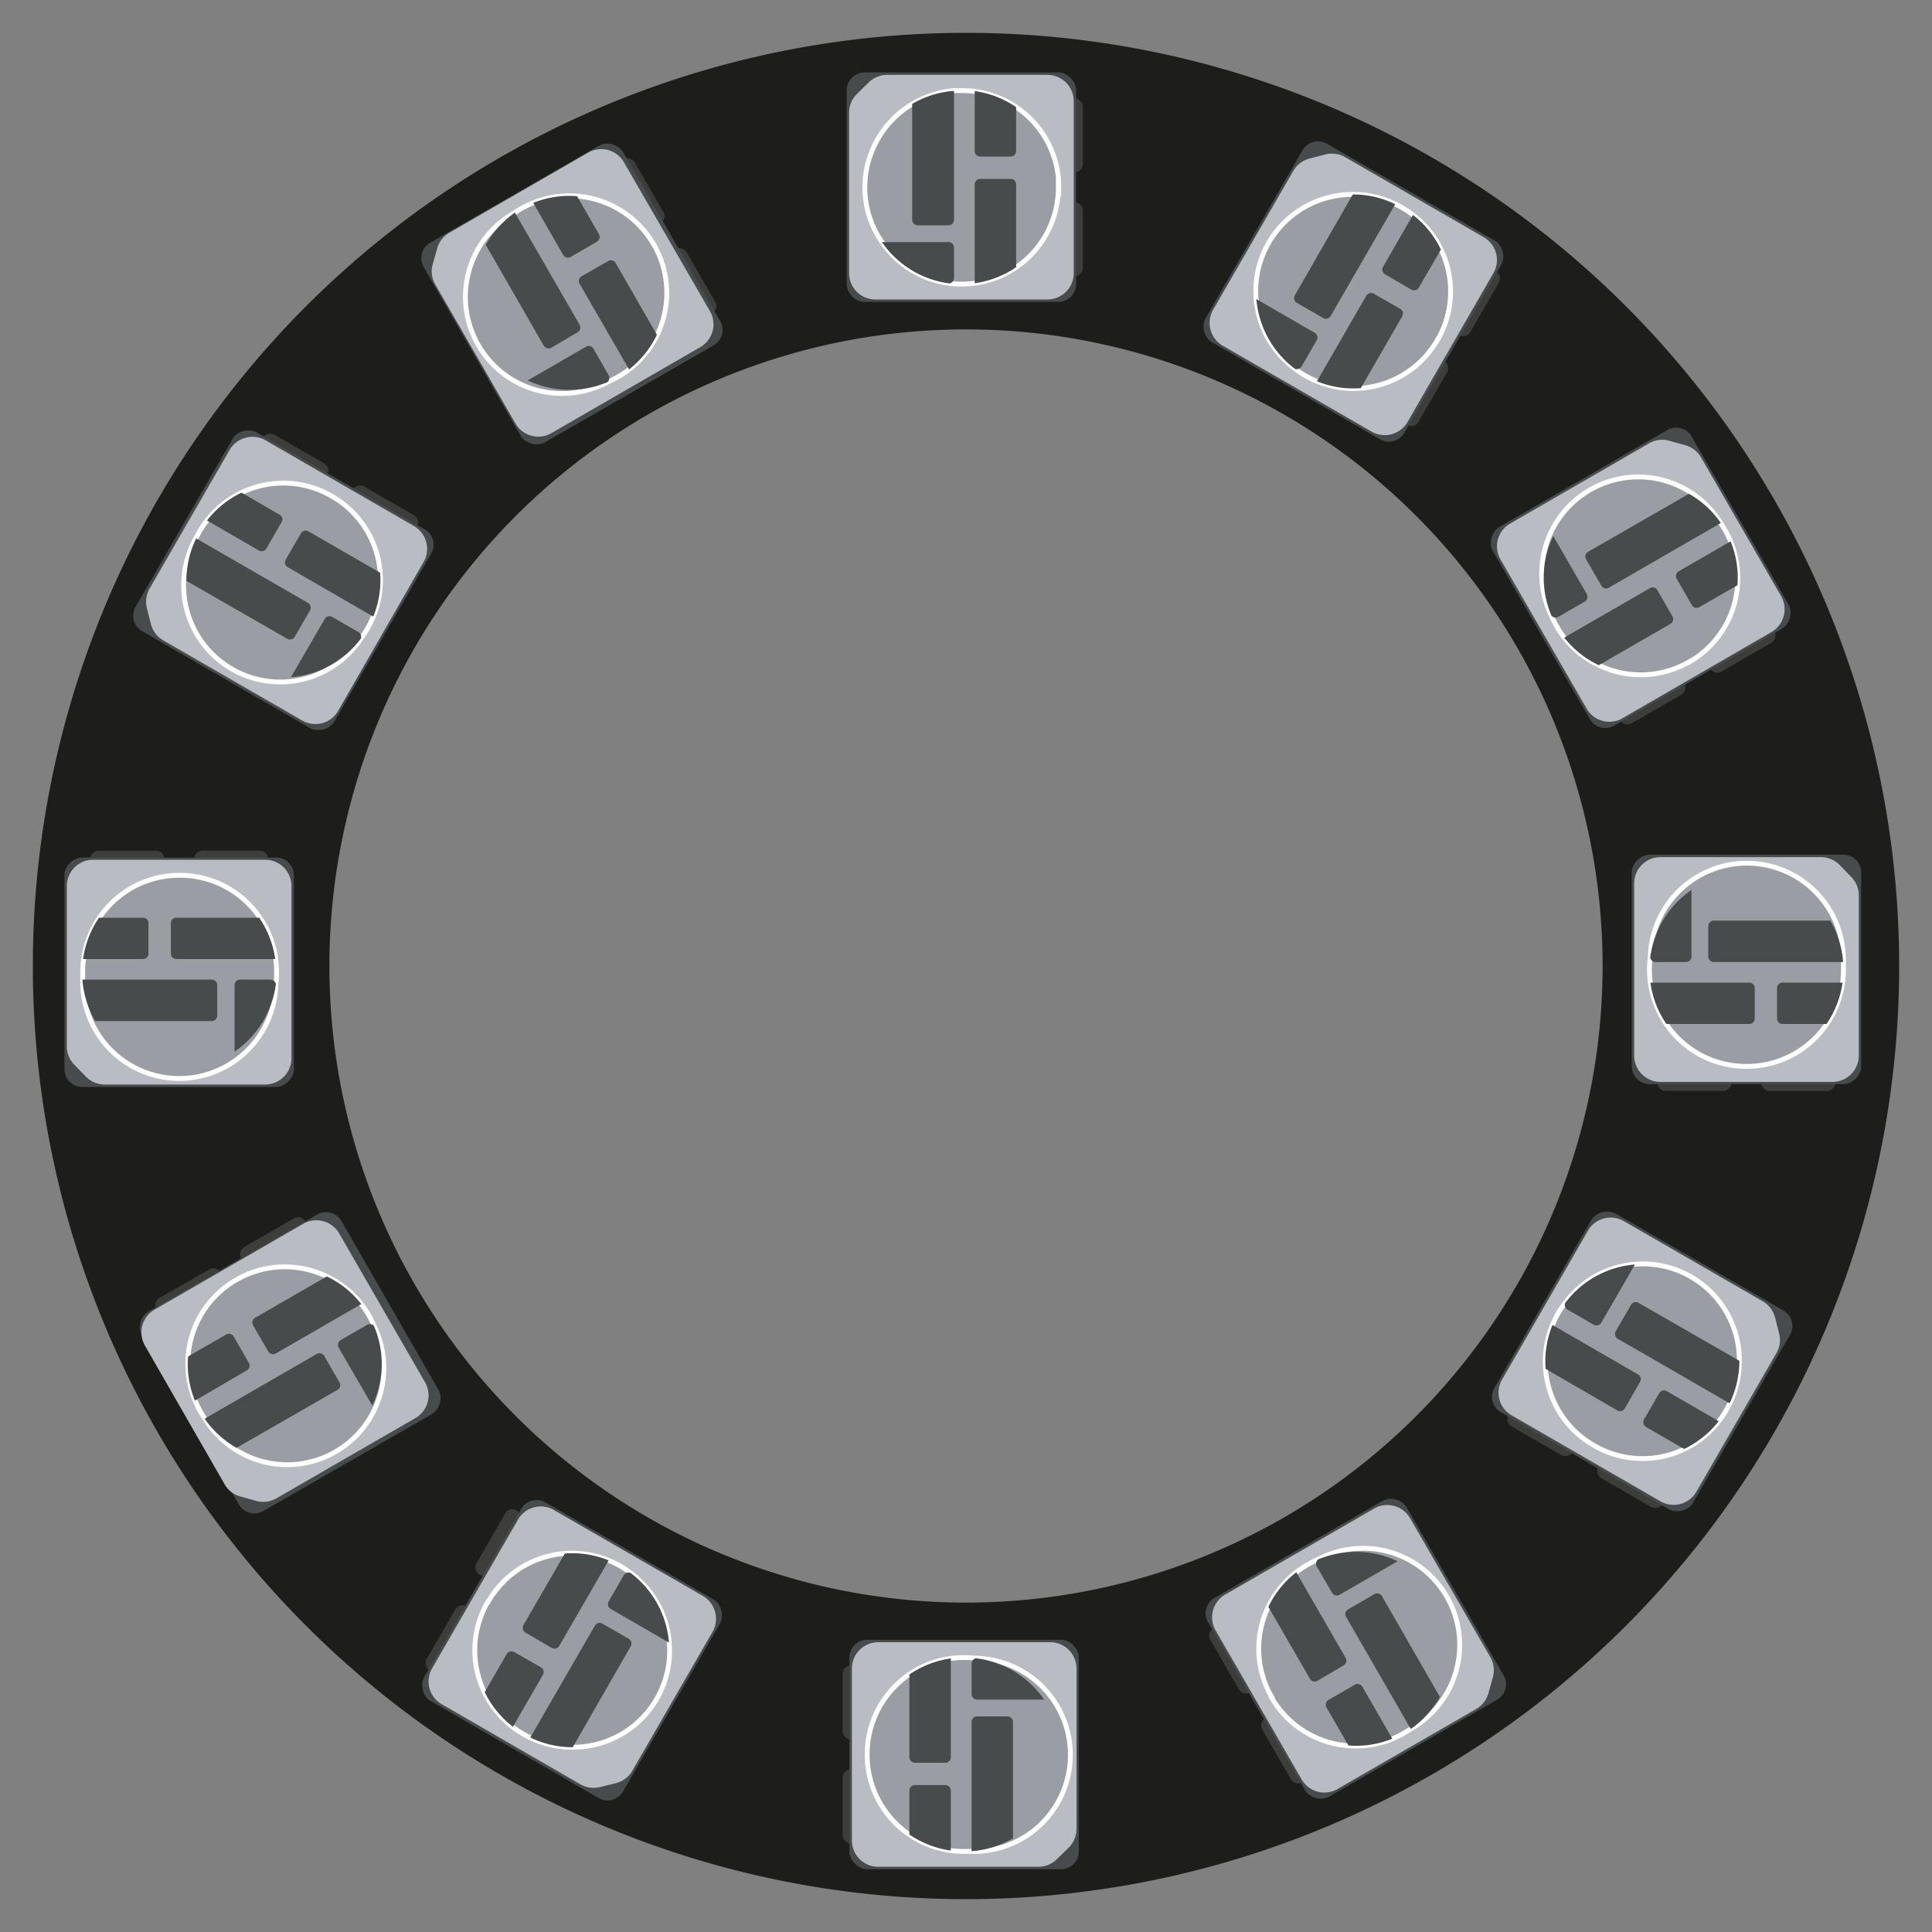 <svg id="Componentes" xmlns="http://www.w3.org/2000/svg" viewBox="0 0 200 200">
  <rect x="0" y="0" width="200" height="200" fill="#808080" stroke="none"/>
  <title>neopixel2</title>
  <path d="M100,4a96,96,0,1,0,96,96A96,96,0,0,0,100,4Zm0,162.5A66.5,66.5,0,1,1,166.5,100,66.5,66.5,0,0,1,100,166.5Z" fill="#1d1d1b" stroke="#1d1d1b" stroke-miterlimit="10" stroke-width="1.2"/>
  <g>
    <g>
      <rect x="110.45" y="10.18" width="1.65" height="7.65" rx="0.83" ry="0.83" fill="#3d3d3b"/>
      <rect x="110.45" y="20.92" width="1.65" height="7.65" rx="0.83" ry="0.83" fill="#3d3d3b"/>
    </g>
    <rect x="87.9" y="7.75" width="23.25" height="23.25" rx="1.59" ry="1.59" fill="#474b4b" stroke="#474b4b" stroke-miterlimit="10" stroke-width="0.5"/>
    <path d="M108.43,31H90.61a2.71,2.71,0,0,1-2.71-2.72V11.67a2.69,2.69,0,0,1,.82-1.95l1.22-1.2a2.75,2.75,0,0,1,1.9-.77h16.59a2.72,2.72,0,0,1,2.72,2.72V28.28A2.72,2.72,0,0,1,108.43,31Z" fill="#b9bcc2"/>
    <path d="M109.56,19.38a10,10,0,0,1-8.66,9.94,10.43,10.43,0,0,1-1.38.09,9.87,9.87,0,0,1-1.22-.07h0a10,10,0,0,1-7-4.28,9.94,9.94,0,0,1-1.77-5.68,10.06,10.06,0,0,1,9.27-10c.26,0,.51,0,.77,0a10.43,10.43,0,0,1,1.38.09,10,10,0,0,1,8.66,10Z" fill="#9a9ea4" stroke="#fff" stroke-miterlimit="10" stroke-width="0.5"/>
    <path d="M98.76,9.44V22.75a.57.57,0,0,1-.57.57H95a.57.57,0,0,1-.57-.57v-12a10.05,10.05,0,0,1,4.28-1.34S98.76,9.41,98.76,9.44Z" fill="#474b4b"/>
    <path d="M105.19,11.09v4.55a.58.58,0,0,1-.57.57h-3.15a.58.58,0,0,1-.57-.57V9.43A10,10,0,0,1,105.19,11.09Z" fill="#474b4b"/>
    <path d="M105.19,19.09v8.57a10,10,0,0,1-4.29,1.66V19.09a.58.58,0,0,1,.57-.57h3.15A.58.58,0,0,1,105.19,19.09Z" fill="#474b4b"/>
    <path d="M98.76,25.63v3.15a.58.58,0,0,1-.46.56h0a10,10,0,0,1-7-4.28h6.94A.58.58,0,0,1,98.76,25.63Z" fill="#474b4b"/>
  </g>
  <g>
    <g>
      <rect x="152.15" y="27.57" width="1.65" height="7.65" rx="0.83" ry="0.83" transform="translate(36.19 -72.28) rotate(30)" fill="#3d3d3b"/>
      <rect x="146.77" y="36.88" width="1.65" height="7.65" rx="0.83" ry="0.83" transform="translate(40.13 -68.35) rotate(30)" fill="#3d3d3b"/>
    </g>
    <rect x="128.48" y="18.55" width="23.25" height="23.25" rx="1.59" ry="1.59" transform="translate(33.86 -66.01) rotate(30)" fill="#474b4b" stroke="#474b4b" stroke-miterlimit="10" stroke-width="0.5"/>
    <path d="M142,44.69l-15.42-8.9a2.73,2.73,0,0,1-1-3.72l8.31-14.39a2.73,2.73,0,0,1,1.68-1.27l1.67-.43a2.77,2.77,0,0,1,2,.28l14.36,8.3a2.71,2.71,0,0,1,1,3.71l-8.9,15.43A2.73,2.73,0,0,1,142,44.69Z" fill="#b9bcc2"/>
    <path d="M148.8,35.19a10,10,0,0,1-12.47,4.28,11,11,0,0,1-1.25-.6c-.35-.21-.69-.44-1-.68h0a10,10,0,0,1,6-18.06,9.85,9.85,0,0,1,4.37,1c.23.11.46.23.68.36a9.22,9.22,0,0,1,1.15.77,10,10,0,0,1,2.53,12.94Z" fill="#9a9ea4" stroke="#fff" stroke-miterlimit="10" stroke-width="0.5"/>
    <path d="M144.41,21.18l-6.66,11.53a.56.56,0,0,1-.78.21l-2.72-1.57a.57.57,0,0,1-.21-.78l6-10.44a9.85,9.85,0,0,1,4.37,1Z" fill="#474b4b"/>
    <path d="M149.16,25.83l-2.28,3.94a.58.58,0,0,1-.78.21l-2.72-1.58a.57.57,0,0,1-.21-.78l3.1-5.37A10,10,0,0,1,149.16,25.83Z" fill="#474b4b"/>
    <path d="M145.15,32.76l-4.28,7.42a9.92,9.92,0,0,1-4.54-.71l5.11-8.86a.57.57,0,0,1,.78-.2L145,32A.57.57,0,0,1,145.15,32.76Z" fill="#474b4b"/>
    <path d="M136.31,35.21l-1.57,2.72a.58.58,0,0,1-.68.26h0a10.09,10.09,0,0,1-4-7.23l6,3.47A.56.56,0,0,1,136.31,35.21Z" fill="#474b4b"/>
  </g>
  <g>
    <g>
      <rect x="179.56" y="63.48" width="1.65" height="7.65" rx="0.83" ry="0.83" transform="translate(148.48 -122.56) rotate(60)" fill="#3d3d3b"/>
      <rect x="170.25" y="68.85" width="1.65" height="7.65" rx="0.83" ry="0.83" transform="translate(148.48 -111.82) rotate(60)" fill="#3d3d3b"/>
    </g>
    <rect x="158.23" y="48.19" width="23.25" height="23.25" rx="1.59" ry="1.59" transform="translate(136.72 -117.19) rotate(60)" fill="#474b4b" stroke="#474b4b" stroke-miterlimit="10" stroke-width="0.5"/>
    <path d="M164.24,73.34l-8.91-15.43a2.71,2.71,0,0,1,1-3.71l14.39-8.31a2.71,2.71,0,0,1,2.1-.26l1.65.46a2.72,2.72,0,0,1,1.62,1.26l8.29,14.36a2.73,2.73,0,0,1-1,3.72L168,74.33A2.71,2.71,0,0,1,164.24,73.34Z" fill="#b9bcc2"/>
    <path d="M174.87,68.51a10,10,0,0,1-9.36.35A9.83,9.83,0,0,1,161.93,66a9.22,9.22,0,0,1-.77-1.15,10.12,10.12,0,0,1-.55-1.09h0a10,10,0,0,1,17.52-9.6c.15.21.28.43.41.65a9,9,0,0,1,.61,1.25,10,10,0,0,1-4.28,12.47Z" fill="#9a9ea4" stroke="#fff" stroke-miterlimit="10" stroke-width="0.5"/>
    <path d="M178.07,54.18l-11.53,6.66a.56.56,0,0,1-.77-.21l-1.58-2.73a.57.57,0,0,1,.21-.78l10.44-6a9.93,9.93,0,0,1,3.29,3A.15.15,0,0,1,178.07,54.18Z" fill="#474b4b"/>
    <path d="M179.86,60.58l-3.94,2.27a.57.57,0,0,1-.78-.21l-1.57-2.72a.57.57,0,0,1,.21-.78l5.37-3.1A9.92,9.92,0,0,1,179.86,60.58Z" fill="#474b4b"/>
    <path d="M172.93,64.58l-7.42,4.28A9.83,9.83,0,0,1,161.93,66l8.86-5.11a.57.57,0,0,1,.78.2l1.57,2.73A.57.57,0,0,1,172.93,64.58Z" fill="#474b4b"/>
    <path d="M164.05,62.28l-2.73,1.57a.57.57,0,0,1-.71-.11h0a10,10,0,0,1,.18-8.25l3.47,6A.57.57,0,0,1,164.05,62.28Z" fill="#474b4b"/>
  </g>
  <g>
    <g>
      <rect x="185.34" y="108.29" width="1.65" height="7.65" rx="0.83" ry="0.83" transform="translate(298.28 -74.05) rotate(90)" fill="#3d3d3b"/>
      <rect x="174.59" y="108.29" width="1.65" height="7.65" rx="0.83" ry="0.83" transform="translate(287.53 -63.31) rotate(90)" fill="#3d3d3b"/>
    </g>
    <rect x="169.17" y="88.73" width="23.25" height="23.25" rx="1.59" ry="1.59" transform="translate(281.15 -80.44) rotate(90)" fill="#474b4b" stroke="#474b4b" stroke-miterlimit="10" stroke-width="0.5"/>
    <path d="M169.17,109.26V91.45a2.72,2.72,0,0,1,2.72-2.72H188.5a2.75,2.75,0,0,1,1.95.82l1.19,1.23a2.69,2.69,0,0,1,.78,1.9v16.58A2.72,2.72,0,0,1,189.7,112H171.89A2.72,2.72,0,0,1,169.17,109.26Z" fill="#b9bcc2"/>
    <path d="M180.79,110.39a10,10,0,0,1-9.94-8.65,9.06,9.06,0,0,1-.1-1.38,9.9,9.9,0,0,1,.08-1.23h0a10,10,0,0,1,20,.46c0,.25,0,.51,0,.77a10.54,10.54,0,0,1-.09,1.38,10,10,0,0,1-10,8.65Z" fill="#9a9ea4" stroke="#fff" stroke-miterlimit="10" stroke-width="0.5"/>
    <path d="M190.73,99.59H177.41a.58.58,0,0,1-.57-.57V95.87a.58.58,0,0,1,.57-.57h12.06a10,10,0,0,1,1.33,4.29Z" fill="#474b4b"/>
    <path d="M189.08,106h-4.55a.57.57,0,0,1-.57-.57v-3.14a.57.57,0,0,1,.57-.57h6.21A10,10,0,0,1,189.08,106Z" fill="#474b4b"/>
    <path d="M181.08,106H172.5a10,10,0,0,1-1.65-4.28h10.23a.57.57,0,0,1,.57.57v3.14A.57.57,0,0,1,181.08,106Z" fill="#474b4b"/>
    <path d="M174.53,99.59h-3.14a.57.57,0,0,1-.56-.46h0a10,10,0,0,1,4.27-7V99A.57.57,0,0,1,174.53,99.59Z" fill="#474b4b"/>
  </g>
  <g>
    <g>
      <rect x="167.94" y="149.98" width="1.65" height="7.65" rx="0.83" ry="0.83" transform="translate(386.35 84.55) rotate(120)" fill="#3d3d3b"/>
      <rect x="158.64" y="144.61" width="1.65" height="7.65" rx="0.83" ry="0.83" transform="translate(367.74 84.55) rotate(120)" fill="#3d3d3b"/>
    </g>
    <rect x="158.37" y="129.31" width="23.25" height="23.25" rx="1.59" ry="1.59" transform="translate(377.05 64.18) rotate(120)" fill="#474b4b" stroke="#474b4b" stroke-miterlimit="10" stroke-width="0.5"/>
    <path d="M155.48,142.84l8.9-15.43a2.71,2.71,0,0,1,3.72-1l14.38,8.3a2.73,2.73,0,0,1,1.28,1.69l.42,1.66a2.67,2.67,0,0,1-.28,2l-8.29,14.36a2.72,2.72,0,0,1-3.71,1l-15.43-8.91A2.7,2.7,0,0,1,155.48,142.84Z" fill="#b9bcc2"/>
    <path d="M165,149.63a10,10,0,0,1-4.29-12.47,10.17,10.17,0,0,1,.61-1.24,9,9,0,0,1,.68-1h0a10,10,0,0,1,18.06,6,10.2,10.2,0,0,1-1,4.38c-.11.23-.23.45-.36.68a10,10,0,0,1-.77,1.15A10,10,0,0,1,165,149.63Z" fill="#9a9ea4" stroke="#fff" stroke-miterlimit="10" stroke-width="0.5"/>
    <path d="M179,145.24l-11.53-6.65a.58.58,0,0,1-.21-.78l1.58-2.73a.58.58,0,0,1,.78-.21l10.44,6a10.2,10.2,0,0,1-1,4.38Z" fill="#474b4b"/>
    <path d="M174.34,150l-3.94-2.28a.56.56,0,0,1-.21-.77l1.57-2.73a.58.58,0,0,1,.78-.21l5.38,3.11A10.12,10.12,0,0,1,174.34,150Z" fill="#474b4b"/>
    <path d="M167.41,146,160,141.7a10.08,10.08,0,0,1,.71-4.54l8.86,5.12a.56.56,0,0,1,.21.77l-1.57,2.73A.58.58,0,0,1,167.41,146Z" fill="#474b4b"/>
    <path d="M165,137.15l-2.73-1.58a.55.55,0,0,1-.25-.67h0a10,10,0,0,1,7.23-4l-3.47,6A.58.58,0,0,1,165,137.15Z" fill="#474b4b"/>
  </g>
  <g>
    <g>
      <rect x="132.03" y="177.39" width="1.65" height="7.65" rx="0.83" ry="0.83" transform="translate(338.53 271.72) rotate(150)" fill="#3d3d3b"/>
      <rect x="126.66" y="168.08" width="1.65" height="7.65" rx="0.83" ry="0.83" transform="translate(323.85 257.05) rotate(150)" fill="#3d3d3b"/>
    </g>
    <rect x="128.73" y="159.06" width="23.25" height="23.25" rx="1.59" ry="1.59" transform="translate(347.25 248.32) rotate(150)" fill="#474b4b" stroke="#474b4b" stroke-miterlimit="10" stroke-width="0.5"/>
    <path d="M126.83,165.07l15.43-8.91a2.72,2.72,0,0,1,3.71,1l8.31,14.39a2.73,2.73,0,0,1,.26,2.09l-.46,1.65a2.74,2.74,0,0,1-1.26,1.62l-14.37,8.29a2.71,2.71,0,0,1-3.71-1l-8.91-15.43A2.72,2.72,0,0,1,126.83,165.07Z" fill="#b9bcc2"/>
    <path d="M131.66,175.7a10,10,0,0,1,2.53-12.94,9.9,9.9,0,0,1,1.14-.77,10.26,10.26,0,0,1,1.1-.55h0A10,10,0,0,1,146,179c-.21.14-.43.28-.66.41a10.17,10.17,0,0,1-1.24.61,10.06,10.06,0,0,1-12.47-4.29Z" fill="#9a9ea4" stroke="#fff" stroke-miterlimit="10" stroke-width="0.5"/>
    <path d="M146,178.91l-6.65-11.53a.56.56,0,0,1,.21-.78l2.72-1.58a.58.58,0,0,1,.78.21l6,10.44a10.06,10.06,0,0,1-3,3.3Z" fill="#474b4b"/>
    <path d="M139.59,180.69l-2.27-3.93a.57.57,0,0,1,.2-.78l2.73-1.58a.58.58,0,0,1,.78.21l3.1,5.38A9.93,9.93,0,0,1,139.59,180.69Z" fill="#474b4b"/>
    <path d="M135.59,173.76l-4.29-7.42a10,10,0,0,1,2.89-3.58l5.11,8.86a.57.57,0,0,1-.21.78L136.37,174A.56.56,0,0,1,135.59,173.76Z" fill="#474b4b"/>
    <path d="M137.89,164.88l-1.58-2.72a.59.59,0,0,1,.12-.72h0a10.09,10.09,0,0,1,8.25.18l-6,3.47A.57.57,0,0,1,137.89,164.88Z" fill="#474b4b"/>
  </g>
  <g>
    <g>
      <rect x="87.23" y="183.17" width="1.65" height="7.65" rx="0.83" ry="0.83" transform="translate(176.11 373.99) rotate(180)" fill="#3d3d3b"/>
      <rect x="87.23" y="172.43" width="1.65" height="7.65" rx="0.83" ry="0.83" transform="translate(176.11 352.51) rotate(-180)" fill="#3d3d3b"/>
    </g>
    <rect x="88.19" y="170" width="23.25" height="23.25" rx="1.59" ry="1.59" transform="translate(199.62 363.25) rotate(180)" fill="#474b4b" stroke="#474b4b" stroke-miterlimit="10" stroke-width="0.5"/>
    <path d="M90.91,170h17.81a2.72,2.72,0,0,1,2.72,2.72v16.61a2.73,2.73,0,0,1-.82,1.95l-1.23,1.2a2.75,2.75,0,0,1-1.9.77H90.91a2.72,2.72,0,0,1-2.72-2.72V172.72A2.72,2.72,0,0,1,90.91,170Z" fill="#b9bcc2"/>
    <path d="M89.77,181.63a10,10,0,0,1,8.66-9.95,10.43,10.43,0,0,1,1.38-.09,9.87,9.87,0,0,1,1.22.07h0a10,10,0,0,1-.45,20c-.25,0-.51,0-.77,0a10.43,10.43,0,0,1-1.38-.09,10,10,0,0,1-8.66-9.94Z" fill="#9a9ea4" stroke="#fff" stroke-miterlimit="10" stroke-width="0.5"/>
    <path d="M100.58,191.56V178.25a.56.56,0,0,1,.57-.57h3.14a.56.56,0,0,1,.57.57V190.3a10.05,10.05,0,0,1-4.28,1.34Z" fill="#474b4b"/>
    <path d="M94.14,189.91v-4.55a.58.58,0,0,1,.57-.57h3.15a.58.58,0,0,1,.57.57v6.21A10.08,10.08,0,0,1,94.14,189.91Z" fill="#474b4b"/>
    <path d="M94.14,181.91v-8.57a10.08,10.08,0,0,1,4.29-1.66v10.23a.58.58,0,0,1-.57.57H94.71A.58.58,0,0,1,94.14,181.91Z" fill="#474b4b"/>
    <path d="M100.58,175.37v-3.15a.57.57,0,0,1,.45-.56h0a10.06,10.06,0,0,1,7.06,4.28h-6.94A.57.57,0,0,1,100.58,175.37Z" fill="#474b4b"/>
  </g>
  <g>
    <g>
      <rect x="45.54" y="165.78" width="1.65" height="7.65" rx="0.83" ry="0.83" transform="translate(1.71 339.66) rotate(-150)" fill="#3d3d3b"/>
      <rect x="50.91" y="156.47" width="1.65" height="7.65" rx="0.83" ry="0.83" transform="matrix(-0.87, -0.5, 0.5, -0.87, 16.39, 324.99)" fill="#3d3d3b"/>
    </g>
    <rect x="47.61" y="159.2" width="23.25" height="23.25" rx="1.59" ry="1.59" transform="translate(25.11 348.39) rotate(-150)" fill="#474b4b" stroke="#474b4b" stroke-miterlimit="10" stroke-width="0.5"/>
    <path d="M57.33,156.31l15.43,8.9a2.73,2.73,0,0,1,1,3.72l-8.31,14.39a2.7,2.7,0,0,1-1.68,1.27L62.1,185a2.76,2.76,0,0,1-2-.28l-14.37-8.3a2.71,2.71,0,0,1-1-3.71l8.91-15.43A2.71,2.71,0,0,1,57.33,156.31Z" fill="#b9bcc2"/>
    <path d="M50.54,165.81A10,10,0,0,1,63,161.53a10.85,10.85,0,0,1,1.24.6,10.63,10.63,0,0,1,1,.68h0a10,10,0,0,1-6,18.06,9.86,9.86,0,0,1-4.38-1c-.23-.11-.46-.23-.68-.36a9.22,9.22,0,0,1-1.15-.77,10,10,0,0,1-2.52-12.94Z" fill="#9a9ea4" stroke="#fff" stroke-miterlimit="10" stroke-width="0.5"/>
    <path d="M54.92,179.82l6.66-11.53a.56.56,0,0,1,.78-.21l2.73,1.57a.57.57,0,0,1,.2.78l-6,10.44a9.86,9.86,0,0,1-4.38-1Z" fill="#474b4b"/>
    <path d="M50.18,175.17l2.27-3.94a.58.58,0,0,1,.78-.21L56,172.6a.57.57,0,0,1,.2.78l-3.1,5.37A9.93,9.93,0,0,1,50.18,175.17Z" fill="#474b4b"/>
    <path d="M54.18,168.24l4.29-7.42a10,10,0,0,1,4.54.71l-5.12,8.86a.57.57,0,0,1-.78.2L54.39,169A.57.57,0,0,1,54.18,168.24Z" fill="#474b4b"/>
    <path d="M63,165.79l1.57-2.72a.59.59,0,0,1,.68-.26h0a10,10,0,0,1,4,7.23l-6-3.47A.57.57,0,0,1,63,165.79Z" fill="#474b4b"/>
  </g>
  <g>
    <g>
      <rect x="18.13" y="129.87" width="1.65" height="7.65" rx="0.83" ry="0.83" transform="matrix(-0.5, -0.87, 0.87, -0.5, -87.35, 216.95)" fill="#3d3d3b"/>
      <rect x="27.43" y="124.49" width="1.65" height="7.65" rx="0.83" ry="0.83" transform="translate(-68.74 216.95) rotate(-120)" fill="#3d3d3b"/>
    </g>
    <rect x="17.86" y="129.56" width="23.25" height="23.25" rx="1.59" ry="1.59" transform="matrix(-0.5, -0.87, 0.87, -0.5, -78.05, 237.32)" fill="#474b4b" stroke="#474b4b" stroke-miterlimit="10" stroke-width="0.5"/>
    <path d="M35.1,127.66,44,143.09a2.71,2.71,0,0,1-1,3.71l-14.39,8.31a2.71,2.71,0,0,1-2.1.26l-1.65-.46a2.67,2.67,0,0,1-1.61-1.26L15,139.29a2.73,2.73,0,0,1,1-3.72l15.42-8.9A2.73,2.73,0,0,1,35.1,127.66Z" fill="#b9bcc2"/>
    <path d="M24.46,132.49a10,10,0,0,1,9.37-.35A9.8,9.8,0,0,1,37.4,135a10.53,10.53,0,0,1,.78,1.15c.2.36.38.72.54,1.09h0a10,10,0,0,1-17.52,9.6c-.15-.21-.28-.43-.41-.65a9,9,0,0,1-.61-1.25,9.92,9.92,0,0,1-.71-4.54A10,10,0,0,1,24.46,132.49Z" fill="#9a9ea4" stroke="#fff" stroke-miterlimit="10" stroke-width="0.5"/>
    <path d="M21.26,146.82l11.53-6.66a.57.57,0,0,1,.78.21l1.57,2.73a.56.56,0,0,1-.21.78l-10.44,6a10,10,0,0,1-3.29-3Z" fill="#474b4b"/>
    <path d="M19.47,140.42l3.94-2.27a.57.57,0,0,1,.78.21l1.57,2.72a.56.56,0,0,1-.21.78L20.18,145A9.92,9.92,0,0,1,19.47,140.42Z" fill="#474b4b"/>
    <path d="M26.4,136.42l7.43-4.28A9.8,9.8,0,0,1,37.4,135l-8.85,5.11a.57.57,0,0,1-.78-.2l-1.58-2.73A.58.58,0,0,1,26.4,136.42Z" fill="#474b4b"/>
    <path d="M35.28,138.72,38,137.15a.56.56,0,0,1,.71.11h0a10,10,0,0,1-.17,8.25l-3.48-6A.58.58,0,0,1,35.28,138.72Z" fill="#474b4b"/>
  </g>
  <g>
    <g>
      <rect x="12.34" y="85.06" width="1.65" height="7.65" rx="0.83" ry="0.83" transform="translate(-75.72 102.06) rotate(-90)" fill="#3d3d3b"/>
      <rect x="23.09" y="85.06" width="1.65" height="7.65" rx="0.83" ry="0.83" transform="translate(-64.97 112.8) rotate(-90)" fill="#3d3d3b"/>
    </g>
    <rect x="6.92" y="89.02" width="23.25" height="23.25" rx="1.59" ry="1.59" transform="translate(-82.1 119.19) rotate(-90)" fill="#474b4b" stroke="#474b4b" stroke-miterlimit="10" stroke-width="0.5"/>
    <path d="M30.17,91.74v17.81a2.72,2.72,0,0,1-2.72,2.72H10.83a2.72,2.72,0,0,1-1.94-.82l-1.2-1.23a2.69,2.69,0,0,1-.77-1.9V91.74A2.72,2.72,0,0,1,9.64,89H27.45A2.72,2.72,0,0,1,30.17,91.74Z" fill="#b9bcc2"/>
    <path d="M18.54,90.61a10,10,0,0,1,10,8.65,10.54,10.54,0,0,1,.09,1.38c0,.42,0,.83-.07,1.23h0a10,10,0,0,1-20-.46c0-.25,0-.51,0-.77a9.06,9.06,0,0,1,.1-1.38,10,10,0,0,1,9.94-8.65Z" fill="#9a9ea4" stroke="#fff" stroke-miterlimit="10" stroke-width="0.5"/>
    <path d="M8.61,101.41H21.92a.58.58,0,0,1,.57.57v3.15a.58.58,0,0,1-.57.57H9.86a10.09,10.09,0,0,1-1.33-4.29Z" fill="#474b4b"/>
    <path d="M10.25,95H14.8a.56.56,0,0,1,.57.57v3.14a.56.56,0,0,1-.57.57H8.6A10,10,0,0,1,10.25,95Z" fill="#474b4b"/>
    <path d="M18.26,95h8.57a10,10,0,0,1,1.66,4.28H18.26a.56.56,0,0,1-.57-.57V95.55A.56.56,0,0,1,18.26,95Z" fill="#474b4b"/>
    <path d="M24.8,101.41H28a.59.59,0,0,1,.56.46h0a10.06,10.06,0,0,1-4.28,7V102A.58.58,0,0,1,24.8,101.41Z" fill="#474b4b"/>
  </g>
  <g>
    <g>
      <rect x="29.74" y="43.37" width="1.65" height="7.65" rx="0.83" ry="0.83" transform="translate(-25.59 50.07) rotate(-60)" fill="#3d3d3b"/>
      <rect x="39.04" y="48.74" width="1.65" height="7.65" rx="0.83" ry="0.83" transform="translate(-25.59 60.81) rotate(-60)" fill="#3d3d3b"/>
    </g>
    <rect x="17.71" y="48.44" width="23.25" height="23.25" rx="1.59" ry="1.59" transform="translate(-37.35 55.44) rotate(-60)" fill="#474b4b" stroke="#474b4b" stroke-miterlimit="10" stroke-width="0.5"/>
    <path d="M43.86,58.16,35,73.59a2.7,2.7,0,0,1-3.71,1l-14.39-8.3a2.73,2.73,0,0,1-1.28-1.69l-.42-1.66a2.77,2.77,0,0,1,.28-2l8.29-14.36a2.73,2.73,0,0,1,3.72-1l15.42,8.91A2.72,2.72,0,0,1,43.86,58.16Z" fill="#b9bcc2"/>
    <path d="M34.36,51.37a10,10,0,0,1,4.28,12.47,10.5,10.5,0,0,1-1.28,2.26h0A10,10,0,0,1,20.28,55.72c.11-.23.23-.45.36-.68a11.6,11.6,0,0,1,.78-1.15,10,10,0,0,1,12.94-2.52Z" fill="#9a9ea4" stroke="#fff" stroke-miterlimit="10" stroke-width="0.5"/>
    <path d="M20.35,55.76l11.53,6.65a.57.57,0,0,1,.21.78l-1.58,2.73a.57.57,0,0,1-.77.21l-10.44-6a10,10,0,0,1,1-4.38Z" fill="#474b4b"/>
    <path d="M25,51l3.94,2.28a.55.55,0,0,1,.21.77l-1.57,2.73a.58.58,0,0,1-.78.21l-5.37-3.11A10,10,0,0,1,25,51Z" fill="#474b4b"/>
    <path d="M31.92,55l7.43,4.29a9.94,9.94,0,0,1-.71,4.54l-8.86-5.12a.57.57,0,0,1-.21-.77l1.58-2.73A.57.57,0,0,1,31.92,55Z" fill="#474b4b"/>
    <path d="M34.37,63.85l2.73,1.58a.57.57,0,0,1,.26.67h0a10,10,0,0,1-7.24,4l3.48-6A.57.57,0,0,1,34.37,63.85Z" fill="#474b4b"/>
  </g>
  <g>
    <g>
      <rect x="65.65" y="15.96" width="1.65" height="7.65" rx="0.83" ry="0.83" transform="translate(-0.99 35.89) rotate(-30)" fill="#3d3d3b"/>
      <rect x="71.02" y="25.26" width="1.65" height="7.65" rx="0.83" ry="0.83" transform="translate(-4.92 39.82) rotate(-30)" fill="#3d3d3b"/>
    </g>
    <rect x="47.35" y="18.69" width="23.25" height="23.25" rx="1.59" ry="1.59" transform="matrix(0.87, -0.5, 0.5, 0.87, -7.26, 33.55)" fill="#474b4b" stroke="#474b4b" stroke-miterlimit="10" stroke-width="0.5"/>
    <path d="M72.5,35.93,57.08,44.84a2.73,2.73,0,0,1-3.72-1l-8.3-14.39a2.69,2.69,0,0,1-.27-2.09l.47-1.65a2.66,2.66,0,0,1,1.26-1.62L60.88,15.8a2.71,2.71,0,0,1,3.71,1L73.5,32.22A2.72,2.72,0,0,1,72.5,35.93Z" fill="#b9bcc2"/>
    <path d="M67.67,25.3A10,10,0,0,1,64,39a10.26,10.26,0,0,1-1.1.55h0A10,10,0,0,1,53.31,22c.21-.14.42-.28.65-.41A10.17,10.17,0,0,1,55.2,21,10.06,10.06,0,0,1,67.67,25.3Z" fill="#9a9ea4" stroke="#fff" stroke-miterlimit="10" stroke-width="0.5"/>
    <path d="M53.35,22.09,60,33.62a.58.58,0,0,1-.21.78L57.07,36a.58.58,0,0,1-.78-.21l-6-10.44A10.09,10.09,0,0,1,53.31,22Z" fill="#474b4b"/>
    <path d="M59.74,20.31,62,24.24a.58.58,0,0,1-.21.78L59.08,26.6a.58.58,0,0,1-.78-.21L55.2,21A9.93,9.93,0,0,1,59.74,20.31Z" fill="#474b4b"/>
    <path d="M63.74,27.24,68,34.66a10,10,0,0,1-2.88,3.58L60,29.38a.57.57,0,0,1,.21-.78L63,27A.56.56,0,0,1,63.74,27.24Z" fill="#474b4b"/>
    <path d="M61.45,36.12,63,38.84a.58.58,0,0,1-.12.72h0a10.09,10.09,0,0,1-8.25-.18l6-3.47A.57.57,0,0,1,61.45,36.12Z" fill="#474b4b"/>
  </g>
</svg>
